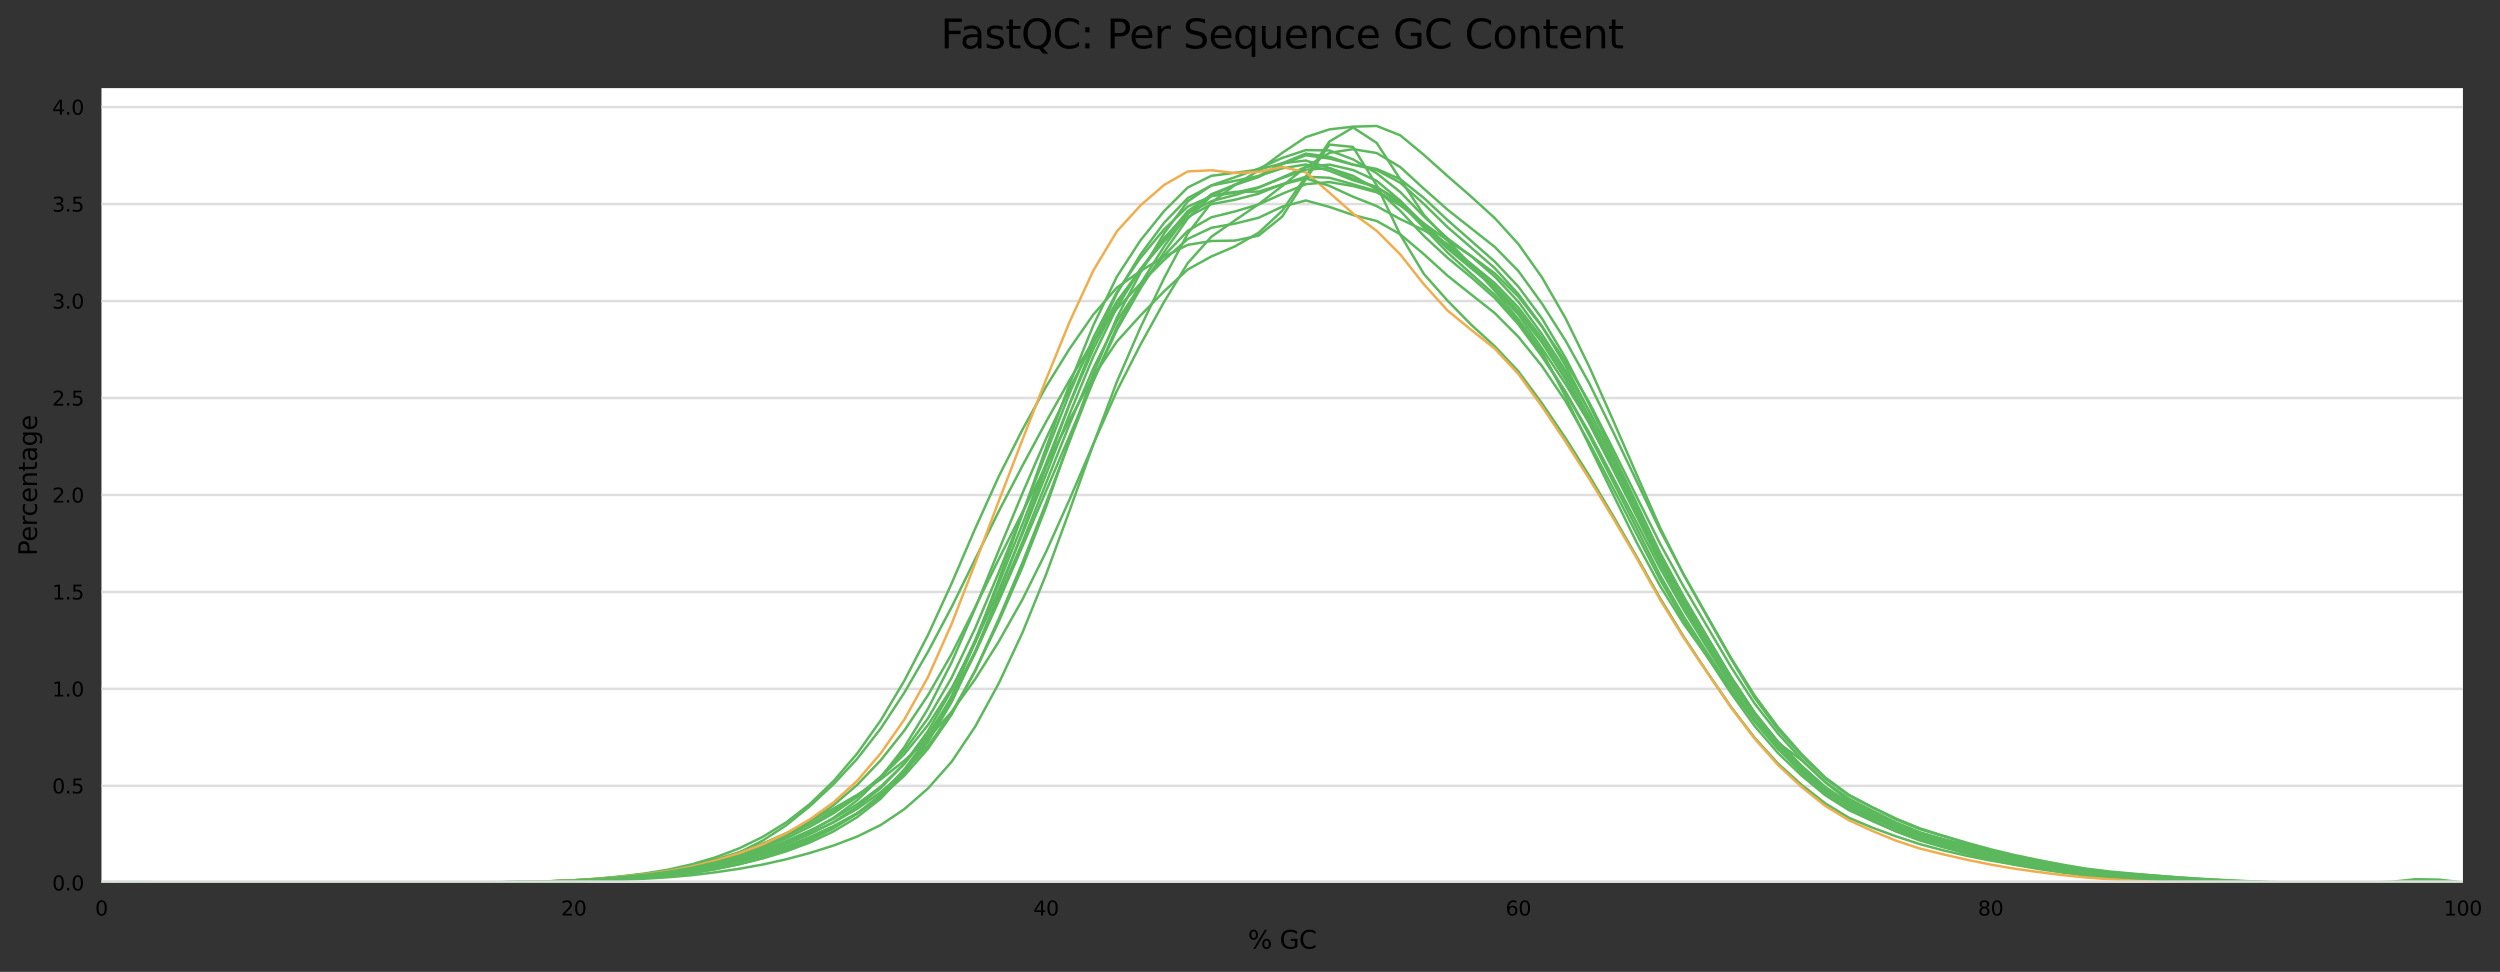 <?xml version="1.0" encoding="utf-8" standalone="no"?>
<!DOCTYPE svg PUBLIC "-//W3C//DTD SVG 1.1//EN"
  "http://www.w3.org/Graphics/SVG/1.1/DTD/svg11.dtd">
<svg xmlns:xlink="http://www.w3.org/1999/xlink" width="1000.281pt" height="388.845pt" viewBox="0 0 1000.281 388.845" xmlns="http://www.w3.org/2000/svg" version="1.1">
 <rect x="0" y="0" width="1000.281" height="388.845" fill="#333333" stroke="none"/>
 <defs>
  <style type="text/css">*{stroke-linejoin: round; stroke-linecap: butt}</style>
 </defs>
 <g id="figure_1">
  <g id="axes_1">
   <g id="patch_1">
    <path d="M 40.601 353.224 
L 985.446 353.224 
L 985.446 35.256 
L 40.601 35.256 
z
" style="fill: #ffffff"/>
   </g>
   <g id="matplotlib.axis_1">
    <g id="xtick_1">
     <g id="text_1">
      <!-- 0 -->
      <g transform="translate(38.056 366.303) scale(0.08 -0.08)">
       <defs>
        <path id="DejaVuSans-30" d="M 2034 4250 
Q 1547 4250 1301 3770 
Q 1056 3291 1056 2328 
Q 1056 1369 1301 889 
Q 1547 409 2034 409 
Q 2525 409 2770 889 
Q 3016 1369 3016 2328 
Q 3016 3291 2770 3770 
Q 2525 4250 2034 4250 
z
M 2034 4750 
Q 2819 4750 3233 4129 
Q 3647 3509 3647 2328 
Q 3647 1150 3233 529 
Q 2819 -91 2034 -91 
Q 1250 -91 836 529 
Q 422 1150 422 2328 
Q 422 3509 836 4129 
Q 1250 4750 2034 4750 
z
" transform="scale(0.016)"/>
       </defs>
       <use xlink:href="#DejaVuSans-30"/>
      </g>
     </g>
    </g>
    <g id="xtick_2">
     <g id="text_2">
      <!-- 20 -->
      <g transform="translate(224.48 366.303) scale(0.08 -0.08)">
       <defs>
        <path id="DejaVuSans-32" d="M 1228 531 
L 3431 531 
L 3431 0 
L 469 0 
L 469 531 
Q 828 903 1448 1529 
Q 2069 2156 2228 2338 
Q 2531 2678 2651 2914 
Q 2772 3150 2772 3378 
Q 2772 3750 2511 3984 
Q 2250 4219 1831 4219 
Q 1534 4219 1204 4116 
Q 875 4013 500 3803 
L 500 4441 
Q 881 4594 1212 4672 
Q 1544 4750 1819 4750 
Q 2544 4750 2975 4387 
Q 3406 4025 3406 3419 
Q 3406 3131 3298 2873 
Q 3191 2616 2906 2266 
Q 2828 2175 2409 1742 
Q 1991 1309 1228 531 
z
" transform="scale(0.016)"/>
       </defs>
       <use xlink:href="#DejaVuSans-32"/>
       <use xlink:href="#DejaVuSans-30" x="63.623"/>
      </g>
     </g>
    </g>
    <g id="xtick_3">
     <g id="text_3">
      <!-- 40 -->
      <g transform="translate(413.449 366.303) scale(0.08 -0.08)">
       <defs>
        <path id="DejaVuSans-34" d="M 2419 4116 
L 825 1625 
L 2419 1625 
L 2419 4116 
z
M 2253 4666 
L 3047 4666 
L 3047 1625 
L 3713 1625 
L 3713 1100 
L 3047 1100 
L 3047 0 
L 2419 0 
L 2419 1100 
L 313 1100 
L 313 1709 
L 2253 4666 
z
" transform="scale(0.016)"/>
       </defs>
       <use xlink:href="#DejaVuSans-34"/>
       <use xlink:href="#DejaVuSans-30" x="63.623"/>
      </g>
     </g>
    </g>
    <g id="xtick_4">
     <g id="text_4">
      <!-- 60 -->
      <g transform="translate(602.418 366.303) scale(0.08 -0.08)">
       <defs>
        <path id="DejaVuSans-36" d="M 2113 2584 
Q 1688 2584 1439 2293 
Q 1191 2003 1191 1497 
Q 1191 994 1439 701 
Q 1688 409 2113 409 
Q 2538 409 2786 701 
Q 3034 994 3034 1497 
Q 3034 2003 2786 2293 
Q 2538 2584 2113 2584 
z
M 3366 4563 
L 3366 3988 
Q 3128 4100 2886 4159 
Q 2644 4219 2406 4219 
Q 1781 4219 1451 3797 
Q 1122 3375 1075 2522 
Q 1259 2794 1537 2939 
Q 1816 3084 2150 3084 
Q 2853 3084 3261 2657 
Q 3669 2231 3669 1497 
Q 3669 778 3244 343 
Q 2819 -91 2113 -91 
Q 1303 -91 875 529 
Q 447 1150 447 2328 
Q 447 3434 972 4092 
Q 1497 4750 2381 4750 
Q 2619 4750 2861 4703 
Q 3103 4656 3366 4563 
z
" transform="scale(0.016)"/>
       </defs>
       <use xlink:href="#DejaVuSans-36"/>
       <use xlink:href="#DejaVuSans-30" x="63.623"/>
      </g>
     </g>
    </g>
    <g id="xtick_5">
     <g id="text_5">
      <!-- 80 -->
      <g transform="translate(791.387 366.303) scale(0.08 -0.08)">
       <defs>
        <path id="DejaVuSans-38" d="M 2034 2216 
Q 1584 2216 1326 1975 
Q 1069 1734 1069 1313 
Q 1069 891 1326 650 
Q 1584 409 2034 409 
Q 2484 409 2743 651 
Q 3003 894 3003 1313 
Q 3003 1734 2745 1975 
Q 2488 2216 2034 2216 
z
M 1403 2484 
Q 997 2584 770 2862 
Q 544 3141 544 3541 
Q 544 4100 942 4425 
Q 1341 4750 2034 4750 
Q 2731 4750 3128 4425 
Q 3525 4100 3525 3541 
Q 3525 3141 3298 2862 
Q 3072 2584 2669 2484 
Q 3125 2378 3379 2068 
Q 3634 1759 3634 1313 
Q 3634 634 3220 271 
Q 2806 -91 2034 -91 
Q 1263 -91 848 271 
Q 434 634 434 1313 
Q 434 1759 690 2068 
Q 947 2378 1403 2484 
z
M 1172 3481 
Q 1172 3119 1398 2916 
Q 1625 2713 2034 2713 
Q 2441 2713 2670 2916 
Q 2900 3119 2900 3481 
Q 2900 3844 2670 4047 
Q 2441 4250 2034 4250 
Q 1625 4250 1398 4047 
Q 1172 3844 1172 3481 
z
" transform="scale(0.016)"/>
       </defs>
       <use xlink:href="#DejaVuSans-38"/>
       <use xlink:href="#DejaVuSans-30" x="63.623"/>
      </g>
     </g>
    </g>
    <g id="xtick_6">
     <g id="text_6">
      <!-- 100 -->
      <g transform="translate(977.811 366.303) scale(0.08 -0.08)">
       <defs>
        <path id="DejaVuSans-31" d="M 794 531 
L 1825 531 
L 1825 4091 
L 703 3866 
L 703 4441 
L 1819 4666 
L 2450 4666 
L 2450 531 
L 3481 531 
L 3481 0 
L 794 0 
L 794 531 
z
" transform="scale(0.016)"/>
       </defs>
       <use xlink:href="#DejaVuSans-31"/>
       <use xlink:href="#DejaVuSans-30" x="63.623"/>
       <use xlink:href="#DejaVuSans-30" x="127.246"/>
      </g>
     </g>
    </g>
    <g id="text_7">
     <!-- % GC -->
     <g transform="translate(499.318 379.565) scale(0.1 -0.1)">
      <defs>
       <path id="DejaVuSans-25" d="M 4653 2053 
Q 4381 2053 4226 1822 
Q 4072 1591 4072 1178 
Q 4072 772 4226 539 
Q 4381 306 4653 306 
Q 4919 306 5073 539 
Q 5228 772 5228 1178 
Q 5228 1588 5073 1820 
Q 4919 2053 4653 2053 
z
M 4653 2450 
Q 5147 2450 5437 2106 
Q 5728 1763 5728 1178 
Q 5728 594 5436 251 
Q 5144 -91 4653 -91 
Q 4153 -91 3862 251 
Q 3572 594 3572 1178 
Q 3572 1766 3864 2108 
Q 4156 2450 4653 2450 
z
M 1428 4353 
Q 1159 4353 1004 4120 
Q 850 3888 850 3481 
Q 850 3069 1003 2837 
Q 1156 2606 1428 2606 
Q 1700 2606 1854 2837 
Q 2009 3069 2009 3481 
Q 2009 3884 1853 4118 
Q 1697 4353 1428 4353 
z
M 4250 4750 
L 4750 4750 
L 1831 -91 
L 1331 -91 
L 4250 4750 
z
M 1428 4750 
Q 1922 4750 2215 4408 
Q 2509 4066 2509 3481 
Q 2509 2891 2217 2550 
Q 1925 2209 1428 2209 
Q 931 2209 642 2551 
Q 353 2894 353 3481 
Q 353 4063 643 4406 
Q 934 4750 1428 4750 
z
" transform="scale(0.016)"/>
       <path id="DejaVuSans-20" transform="scale(0.016)"/>
       <path id="DejaVuSans-47" d="M 3809 666 
L 3809 1919 
L 2778 1919 
L 2778 2438 
L 4434 2438 
L 4434 434 
Q 4069 175 3628 42 
Q 3188 -91 2688 -91 
Q 1594 -91 976 548 
Q 359 1188 359 2328 
Q 359 3472 976 4111 
Q 1594 4750 2688 4750 
Q 3144 4750 3555 4637 
Q 3966 4525 4313 4306 
L 4313 3634 
Q 3963 3931 3569 4081 
Q 3175 4231 2741 4231 
Q 1884 4231 1454 3753 
Q 1025 3275 1025 2328 
Q 1025 1384 1454 906 
Q 1884 428 2741 428 
Q 3075 428 3337 486 
Q 3600 544 3809 666 
z
" transform="scale(0.016)"/>
       <path id="DejaVuSans-43" d="M 4122 4306 
L 4122 3641 
Q 3803 3938 3442 4084 
Q 3081 4231 2675 4231 
Q 1875 4231 1450 3742 
Q 1025 3253 1025 2328 
Q 1025 1406 1450 917 
Q 1875 428 2675 428 
Q 3081 428 3442 575 
Q 3803 722 4122 1019 
L 4122 359 
Q 3791 134 3420 21 
Q 3050 -91 2638 -91 
Q 1578 -91 968 557 
Q 359 1206 359 2328 
Q 359 3453 968 4101 
Q 1578 4750 2638 4750 
Q 3056 4750 3426 4639 
Q 3797 4528 4122 4306 
z
" transform="scale(0.016)"/>
      </defs>
      <use xlink:href="#DejaVuSans-25"/>
      <use xlink:href="#DejaVuSans-20" x="95.02"/>
      <use xlink:href="#DejaVuSans-47" x="126.807"/>
      <use xlink:href="#DejaVuSans-43" x="204.297"/>
     </g>
    </g>
   </g>
   <g id="matplotlib.axis_2">
    <g id="ytick_1">
     <g id="line2d_1">
      <path d="M 40.601 353.224 
L 985.446 353.224 
" clip-path="url(#p908bcb4039)" style="fill: none; stroke: #dedede; stroke-linecap: square"/>
     </g>
     <g id="text_8">
      <!-- 0.0 -->
      <g transform="translate(20.878 356.263) scale(0.08 -0.08)">
       <defs>
        <path id="DejaVuSans-2e" d="M 684 794 
L 1344 794 
L 1344 0 
L 684 0 
L 684 794 
z
" transform="scale(0.016)"/>
       </defs>
       <use xlink:href="#DejaVuSans-30"/>
       <use xlink:href="#DejaVuSans-2e" x="63.623"/>
       <use xlink:href="#DejaVuSans-30" x="95.41"/>
      </g>
     </g>
    </g>
    <g id="ytick_2">
     <g id="line2d_2">
      <path d="M 40.601 314.427 
L 985.446 314.427 
" clip-path="url(#p908bcb4039)" style="fill: none; stroke: #dedede; stroke-linecap: square"/>
     </g>
     <g id="text_9">
      <!-- 0.5 -->
      <g transform="translate(20.878 317.467) scale(0.08 -0.08)">
       <defs>
        <path id="DejaVuSans-35" d="M 691 4666 
L 3169 4666 
L 3169 4134 
L 1269 4134 
L 1269 2991 
Q 1406 3038 1543 3061 
Q 1681 3084 1819 3084 
Q 2600 3084 3056 2656 
Q 3513 2228 3513 1497 
Q 3513 744 3044 326 
Q 2575 -91 1722 -91 
Q 1428 -91 1123 -41 
Q 819 9 494 109 
L 494 744 
Q 775 591 1075 516 
Q 1375 441 1709 441 
Q 2250 441 2565 725 
Q 2881 1009 2881 1497 
Q 2881 1984 2565 2268 
Q 2250 2553 1709 2553 
Q 1456 2553 1204 2497 
Q 953 2441 691 2322 
L 691 4666 
z
" transform="scale(0.016)"/>
       </defs>
       <use xlink:href="#DejaVuSans-30"/>
       <use xlink:href="#DejaVuSans-2e" x="63.623"/>
       <use xlink:href="#DejaVuSans-35" x="95.41"/>
      </g>
     </g>
    </g>
    <g id="ytick_3">
     <g id="line2d_3">
      <path d="M 40.601 275.631 
L 985.446 275.631 
" clip-path="url(#p908bcb4039)" style="fill: none; stroke: #dedede; stroke-linecap: square"/>
     </g>
     <g id="text_10">
      <!-- 1.0 -->
      <g transform="translate(20.878 278.67) scale(0.08 -0.08)">
       <use xlink:href="#DejaVuSans-31"/>
       <use xlink:href="#DejaVuSans-2e" x="63.623"/>
       <use xlink:href="#DejaVuSans-30" x="95.41"/>
      </g>
     </g>
    </g>
    <g id="ytick_4">
     <g id="line2d_4">
      <path d="M 40.601 236.834 
L 985.446 236.834 
" clip-path="url(#p908bcb4039)" style="fill: none; stroke: #dedede; stroke-linecap: square"/>
     </g>
     <g id="text_11">
      <!-- 1.5 -->
      <g transform="translate(20.878 239.873) scale(0.08 -0.08)">
       <use xlink:href="#DejaVuSans-31"/>
       <use xlink:href="#DejaVuSans-2e" x="63.623"/>
       <use xlink:href="#DejaVuSans-35" x="95.41"/>
      </g>
     </g>
    </g>
    <g id="ytick_5">
     <g id="line2d_5">
      <path d="M 40.601 198.037 
L 985.446 198.037 
" clip-path="url(#p908bcb4039)" style="fill: none; stroke: #dedede; stroke-linecap: square"/>
     </g>
     <g id="text_12">
      <!-- 2.0 -->
      <g transform="translate(20.878 201.077) scale(0.08 -0.08)">
       <use xlink:href="#DejaVuSans-32"/>
       <use xlink:href="#DejaVuSans-2e" x="63.623"/>
       <use xlink:href="#DejaVuSans-30" x="95.41"/>
      </g>
     </g>
    </g>
    <g id="ytick_6">
     <g id="line2d_6">
      <path d="M 40.601 159.241 
L 985.446 159.241 
" clip-path="url(#p908bcb4039)" style="fill: none; stroke: #dedede; stroke-linecap: square"/>
     </g>
     <g id="text_13">
      <!-- 2.5 -->
      <g transform="translate(20.878 162.28) scale(0.08 -0.08)">
       <use xlink:href="#DejaVuSans-32"/>
       <use xlink:href="#DejaVuSans-2e" x="63.623"/>
       <use xlink:href="#DejaVuSans-35" x="95.41"/>
      </g>
     </g>
    </g>
    <g id="ytick_7">
     <g id="line2d_7">
      <path d="M 40.601 120.444 
L 985.446 120.444 
" clip-path="url(#p908bcb4039)" style="fill: none; stroke: #dedede; stroke-linecap: square"/>
     </g>
     <g id="text_14">
      <!-- 3.0 -->
      <g transform="translate(20.878 123.483) scale(0.08 -0.08)">
       <defs>
        <path id="DejaVuSans-33" d="M 2597 2516 
Q 3050 2419 3304 2112 
Q 3559 1806 3559 1356 
Q 3559 666 3084 287 
Q 2609 -91 1734 -91 
Q 1441 -91 1130 -33 
Q 819 25 488 141 
L 488 750 
Q 750 597 1062 519 
Q 1375 441 1716 441 
Q 2309 441 2620 675 
Q 2931 909 2931 1356 
Q 2931 1769 2642 2001 
Q 2353 2234 1838 2234 
L 1294 2234 
L 1294 2753 
L 1863 2753 
Q 2328 2753 2575 2939 
Q 2822 3125 2822 3475 
Q 2822 3834 2567 4026 
Q 2313 4219 1838 4219 
Q 1578 4219 1281 4162 
Q 984 4106 628 3988 
L 628 4550 
Q 988 4650 1302 4700 
Q 1616 4750 1894 4750 
Q 2613 4750 3031 4423 
Q 3450 4097 3450 3541 
Q 3450 3153 3228 2886 
Q 3006 2619 2597 2516 
z
" transform="scale(0.016)"/>
       </defs>
       <use xlink:href="#DejaVuSans-33"/>
       <use xlink:href="#DejaVuSans-2e" x="63.623"/>
       <use xlink:href="#DejaVuSans-30" x="95.41"/>
      </g>
     </g>
    </g>
    <g id="ytick_8">
     <g id="line2d_8">
      <path d="M 40.601 81.647 
L 985.446 81.647 
" clip-path="url(#p908bcb4039)" style="fill: none; stroke: #dedede; stroke-linecap: square"/>
     </g>
     <g id="text_15">
      <!-- 3.5 -->
      <g transform="translate(20.878 84.687) scale(0.08 -0.08)">
       <use xlink:href="#DejaVuSans-33"/>
       <use xlink:href="#DejaVuSans-2e" x="63.623"/>
       <use xlink:href="#DejaVuSans-35" x="95.41"/>
      </g>
     </g>
    </g>
    <g id="ytick_9">
     <g id="line2d_9">
      <path d="M 40.601 42.851 
L 985.446 42.851 
" clip-path="url(#p908bcb4039)" style="fill: none; stroke: #dedede; stroke-linecap: square"/>
     </g>
     <g id="text_16">
      <!-- 4.0 -->
      <g transform="translate(20.878 45.89) scale(0.08 -0.08)">
       <use xlink:href="#DejaVuSans-34"/>
       <use xlink:href="#DejaVuSans-2e" x="63.623"/>
       <use xlink:href="#DejaVuSans-30" x="95.41"/>
      </g>
     </g>
    </g>
    <g id="text_17">
     <!-- Percentage -->
     <g transform="translate(14.798 222.363) rotate(-90) scale(0.1 -0.1)">
      <defs>
       <path id="DejaVuSans-50" d="M 1259 4147 
L 1259 2394 
L 2053 2394 
Q 2494 2394 2734 2622 
Q 2975 2850 2975 3272 
Q 2975 3691 2734 3919 
Q 2494 4147 2053 4147 
L 1259 4147 
z
M 628 4666 
L 2053 4666 
Q 2838 4666 3239 4311 
Q 3641 3956 3641 3272 
Q 3641 2581 3239 2228 
Q 2838 1875 2053 1875 
L 1259 1875 
L 1259 0 
L 628 0 
L 628 4666 
z
" transform="scale(0.016)"/>
       <path id="DejaVuSans-65" d="M 3597 1894 
L 3597 1613 
L 953 1613 
Q 991 1019 1311 708 
Q 1631 397 2203 397 
Q 2534 397 2845 478 
Q 3156 559 3463 722 
L 3463 178 
Q 3153 47 2828 -22 
Q 2503 -91 2169 -91 
Q 1331 -91 842 396 
Q 353 884 353 1716 
Q 353 2575 817 3079 
Q 1281 3584 2069 3584 
Q 2775 3584 3186 3129 
Q 3597 2675 3597 1894 
z
M 3022 2063 
Q 3016 2534 2758 2815 
Q 2500 3097 2075 3097 
Q 1594 3097 1305 2825 
Q 1016 2553 972 2059 
L 3022 2063 
z
" transform="scale(0.016)"/>
       <path id="DejaVuSans-72" d="M 2631 2963 
Q 2534 3019 2420 3045 
Q 2306 3072 2169 3072 
Q 1681 3072 1420 2755 
Q 1159 2438 1159 1844 
L 1159 0 
L 581 0 
L 581 3500 
L 1159 3500 
L 1159 2956 
Q 1341 3275 1631 3429 
Q 1922 3584 2338 3584 
Q 2397 3584 2469 3576 
Q 2541 3569 2628 3553 
L 2631 2963 
z
" transform="scale(0.016)"/>
       <path id="DejaVuSans-63" d="M 3122 3366 
L 3122 2828 
Q 2878 2963 2633 3030 
Q 2388 3097 2138 3097 
Q 1578 3097 1268 2742 
Q 959 2388 959 1747 
Q 959 1106 1268 751 
Q 1578 397 2138 397 
Q 2388 397 2633 464 
Q 2878 531 3122 666 
L 3122 134 
Q 2881 22 2623 -34 
Q 2366 -91 2075 -91 
Q 1284 -91 818 406 
Q 353 903 353 1747 
Q 353 2603 823 3093 
Q 1294 3584 2113 3584 
Q 2378 3584 2631 3529 
Q 2884 3475 3122 3366 
z
" transform="scale(0.016)"/>
       <path id="DejaVuSans-6e" d="M 3513 2113 
L 3513 0 
L 2938 0 
L 2938 2094 
Q 2938 2591 2744 2837 
Q 2550 3084 2163 3084 
Q 1697 3084 1428 2787 
Q 1159 2491 1159 1978 
L 1159 0 
L 581 0 
L 581 3500 
L 1159 3500 
L 1159 2956 
Q 1366 3272 1645 3428 
Q 1925 3584 2291 3584 
Q 2894 3584 3203 3211 
Q 3513 2838 3513 2113 
z
" transform="scale(0.016)"/>
       <path id="DejaVuSans-74" d="M 1172 4494 
L 1172 3500 
L 2356 3500 
L 2356 3053 
L 1172 3053 
L 1172 1153 
Q 1172 725 1289 603 
Q 1406 481 1766 481 
L 2356 481 
L 2356 0 
L 1766 0 
Q 1100 0 847 248 
Q 594 497 594 1153 
L 594 3053 
L 172 3053 
L 172 3500 
L 594 3500 
L 594 4494 
L 1172 4494 
z
" transform="scale(0.016)"/>
       <path id="DejaVuSans-61" d="M 2194 1759 
Q 1497 1759 1228 1600 
Q 959 1441 959 1056 
Q 959 750 1161 570 
Q 1363 391 1709 391 
Q 2188 391 2477 730 
Q 2766 1069 2766 1631 
L 2766 1759 
L 2194 1759 
z
M 3341 1997 
L 3341 0 
L 2766 0 
L 2766 531 
Q 2569 213 2275 61 
Q 1981 -91 1556 -91 
Q 1019 -91 701 211 
Q 384 513 384 1019 
Q 384 1609 779 1909 
Q 1175 2209 1959 2209 
L 2766 2209 
L 2766 2266 
Q 2766 2663 2505 2880 
Q 2244 3097 1772 3097 
Q 1472 3097 1187 3025 
Q 903 2953 641 2809 
L 641 3341 
Q 956 3463 1253 3523 
Q 1550 3584 1831 3584 
Q 2591 3584 2966 3190 
Q 3341 2797 3341 1997 
z
" transform="scale(0.016)"/>
       <path id="DejaVuSans-67" d="M 2906 1791 
Q 2906 2416 2648 2759 
Q 2391 3103 1925 3103 
Q 1463 3103 1205 2759 
Q 947 2416 947 1791 
Q 947 1169 1205 825 
Q 1463 481 1925 481 
Q 2391 481 2648 825 
Q 2906 1169 2906 1791 
z
M 3481 434 
Q 3481 -459 3084 -895 
Q 2688 -1331 1869 -1331 
Q 1566 -1331 1297 -1286 
Q 1028 -1241 775 -1147 
L 775 -588 
Q 1028 -725 1275 -790 
Q 1522 -856 1778 -856 
Q 2344 -856 2625 -561 
Q 2906 -266 2906 331 
L 2906 616 
Q 2728 306 2450 153 
Q 2172 0 1784 0 
Q 1141 0 747 490 
Q 353 981 353 1791 
Q 353 2603 747 3093 
Q 1141 3584 1784 3584 
Q 2172 3584 2450 3431 
Q 2728 3278 2906 2969 
L 2906 3500 
L 3481 3500 
L 3481 434 
z
" transform="scale(0.016)"/>
      </defs>
      <use xlink:href="#DejaVuSans-50"/>
      <use xlink:href="#DejaVuSans-65" x="56.678"/>
      <use xlink:href="#DejaVuSans-72" x="118.201"/>
      <use xlink:href="#DejaVuSans-63" x="157.064"/>
      <use xlink:href="#DejaVuSans-65" x="212.045"/>
      <use xlink:href="#DejaVuSans-6e" x="273.568"/>
      <use xlink:href="#DejaVuSans-74" x="336.947"/>
      <use xlink:href="#DejaVuSans-61" x="376.156"/>
      <use xlink:href="#DejaVuSans-67" x="437.436"/>
      <use xlink:href="#DejaVuSans-65" x="500.912"/>
     </g>
    </g>
   </g>
   <g id="line2d_10">
    <path d="M 40.601 353.204 
L 50.049 353.2 
L 59.498 353.202 
L 68.946 353.21 
L 78.394 353.213 
L 87.843 353.212 
L 97.291 353.211 
L 106.74 353.21 
L 116.188 353.208 
L 125.637 353.203 
L 135.085 353.198 
L 144.534 353.193 
L 153.982 353.186 
L 163.43 353.178 
L 172.879 353.164 
L 182.327 353.139 
L 191.776 353.085 
L 201.224 353 
L 210.673 352.865 
L 220.121 352.608 
L 229.57 352.195 
L 239.018 351.549 
L 248.467 350.65 
L 257.915 349.509 
L 267.363 347.965 
L 276.812 345.815 
L 286.26 343.037 
L 295.709 339.465 
L 305.157 334.836 
L 314.606 329.03 
L 324.054 321.665 
L 333.503 312.537 
L 342.951 301.5 
L 352.399 288.198 
L 361.848 272.345 
L 371.296 254.073 
L 380.745 233.459 
L 390.193 211.477 
L 399.642 190.579 
L 409.09 171.909 
L 418.539 154.717 
L 427.987 139.483 
L 437.436 125.888 
L 446.884 115.053 
L 456.332 108.443 
L 465.781 102.681 
L 475.229 97.969 
L 484.678 96.428 
L 494.126 96.262 
L 503.575 94.281 
L 513.023 86.662 
L 522.472 71.741 
L 531.92 57.852 
L 541.368 58.792 
L 550.817 74.12 
L 560.265 93.931 
L 569.714 109.625 
L 579.162 120.288 
L 588.611 129.903 
L 598.059 138.545 
L 607.508 148.564 
L 616.956 161.356 
L 626.405 175.323 
L 635.853 190.322 
L 645.301 206.192 
L 654.75 222.552 
L 664.198 239.318 
L 673.647 254.73 
L 683.095 268.965 
L 692.544 282.744 
L 701.992 295.14 
L 711.441 305.564 
L 720.889 314.067 
L 730.337 321.469 
L 739.786 327.215 
L 749.234 331.192 
L 758.683 334.661 
L 768.131 337.751 
L 777.58 340.258 
L 787.028 342.446 
L 796.477 344.334 
L 805.925 345.89 
L 815.374 347.252 
L 824.822 348.529 
L 834.27 349.723 
L 843.719 350.628 
L 853.167 351.291 
L 862.616 351.898 
L 872.064 352.388 
L 881.513 352.706 
L 890.961 352.91 
L 900.41 353.058 
L 909.858 353.155 
L 919.306 353.189 
L 928.755 353.203 
L 938.203 353.209 
L 947.652 353.207 
L 957.1 353.197 
L 966.549 353.156 
L 975.997 353.169 
L 985.446 353.219 
" clip-path="url(#p908bcb4039)" style="fill: none; stroke: #5cb85c; stroke-linecap: square"/>
   </g>
   <g id="line2d_11">
    <path d="M 40.601 353.134 
L 50.049 353.12 
L 59.498 353.126 
L 68.946 353.154 
L 78.394 353.169 
L 87.843 353.178 
L 97.291 353.182 
L 106.74 353.184 
L 116.188 353.183 
L 125.637 353.177 
L 135.085 353.17 
L 144.534 353.164 
L 153.982 353.158 
L 163.43 353.143 
L 172.879 353.121 
L 182.327 353.091 
L 191.776 353.046 
L 201.224 352.989 
L 210.673 352.882 
L 220.121 352.677 
L 229.57 352.355 
L 239.018 351.899 
L 248.467 351.282 
L 257.915 350.486 
L 267.363 349.45 
L 276.812 347.988 
L 286.26 346.046 
L 295.709 343.672 
L 305.157 340.835 
L 314.606 337.49 
L 324.054 333.568 
L 333.503 329.051 
L 342.951 323.64 
L 352.399 316.914 
L 361.848 308.675 
L 371.296 298.469 
L 380.745 285.215 
L 390.193 268.414 
L 399.642 248.641 
L 409.09 226.917 
L 418.539 202.817 
L 427.987 175.965 
L 437.436 149.734 
L 446.884 127.067 
L 456.332 109.061 
L 465.781 93.336 
L 475.229 80.571 
L 484.678 74.144 
L 494.126 70.898 
L 503.575 67.481 
L 513.023 63.195 
L 522.472 60.06 
L 531.92 60.198 
L 541.368 63.769 
L 550.817 69.317 
L 560.265 76.851 
L 569.714 86.594 
L 579.162 95.364 
L 588.611 102.52 
L 598.059 110.676 
L 607.508 120.743 
L 616.956 133.726 
L 626.405 148.284 
L 635.853 164.503 
L 645.301 182.996 
L 654.75 201.92 
L 664.198 221.226 
L 673.647 238.655 
L 683.095 254.783 
L 692.544 270.699 
L 701.992 285.018 
L 711.441 297.22 
L 720.889 307.551 
L 730.337 316.278 
L 739.786 322.435 
L 749.234 326.986 
L 758.683 331.548 
L 768.131 335.17 
L 777.58 337.795 
L 787.028 340.337 
L 796.477 342.573 
L 805.925 344.496 
L 815.374 346.157 
L 824.822 347.584 
L 834.27 348.818 
L 843.719 349.786 
L 853.167 350.569 
L 862.616 351.238 
L 872.064 351.794 
L 881.513 352.196 
L 890.961 352.49 
L 900.41 352.8 
L 909.858 353.055 
L 919.306 353.148 
L 928.755 353.172 
L 938.203 353.164 
L 947.652 353.088 
L 957.1 352.806 
L 966.549 351.774 
L 975.997 351.951 
L 985.446 353.078 
" clip-path="url(#p908bcb4039)" style="fill: none; stroke: #5cb85c; stroke-linecap: square"/>
   </g>
   <g id="line2d_12">
    <path d="M 40.601 353.219 
L 50.049 353.218 
L 59.498 353.216 
L 68.946 353.215 
L 78.394 353.215 
L 87.843 353.214 
L 97.291 353.212 
L 106.74 353.211 
L 116.188 353.209 
L 125.637 353.207 
L 135.085 353.202 
L 144.534 353.195 
L 153.982 353.19 
L 163.43 353.183 
L 172.879 353.168 
L 182.327 353.14 
L 191.776 353.098 
L 201.224 353.04 
L 210.673 352.94 
L 220.121 352.758 
L 229.57 352.48 
L 239.018 352.063 
L 248.467 351.455 
L 257.915 350.724 
L 267.363 349.824 
L 276.812 348.506 
L 286.26 346.686 
L 295.709 344.499 
L 305.157 341.871 
L 314.606 338.713 
L 324.054 334.887 
L 333.503 330.495 
L 342.951 325.374 
L 352.399 318.862 
L 361.848 310.351 
L 371.296 299.586 
L 380.745 285.93 
L 390.193 268.286 
L 399.642 247.557 
L 409.09 225.141 
L 418.539 201.236 
L 427.987 176.482 
L 437.436 152.267 
L 446.884 130.797 
L 456.332 113.582 
L 465.781 98.591 
L 475.229 85.68 
L 484.678 77.689 
L 494.126 73.965 
L 503.575 70.865 
L 513.023 65.731 
L 522.472 62.131 
L 531.92 63.442 
L 541.368 65.88 
L 550.817 67.587 
L 560.265 71.722 
L 569.714 79.209 
L 579.162 88.069 
L 588.611 96.35 
L 598.059 104.66 
L 607.508 114.69 
L 616.956 127.411 
L 626.405 143.241 
L 635.853 161.793 
L 645.301 181.427 
L 654.75 201.285 
L 664.198 221.438 
L 673.647 239.273 
L 683.095 255.166 
L 692.544 270.862 
L 701.992 285.278 
L 711.441 297.069 
L 720.889 306.785 
L 730.337 315.64 
L 739.786 322.409 
L 749.234 327.117 
L 758.683 331.411 
L 768.131 335.04 
L 777.58 337.744 
L 787.028 340.18 
L 796.477 342.498 
L 805.925 344.498 
L 815.374 346.078 
L 824.822 347.545 
L 834.27 348.859 
L 843.719 349.778 
L 853.167 350.527 
L 862.616 351.25 
L 872.064 351.858 
L 881.513 352.318 
L 890.961 352.674 
L 900.41 352.94 
L 909.858 353.115 
L 919.306 353.176 
L 928.755 353.196 
L 938.203 353.198 
L 947.652 353.175 
L 957.1 353.098 
L 966.549 352.842 
L 975.997 352.917 
L 985.446 353.207 
" clip-path="url(#p908bcb4039)" style="fill: none; stroke: #5cb85c; stroke-linecap: square"/>
   </g>
   <g id="line2d_13">
    <path d="M 40.601 353.222 
L 50.049 353.22 
L 59.498 353.219 
L 68.946 353.219 
L 78.394 353.219 
L 87.843 353.217 
L 97.291 353.214 
L 106.74 353.211 
L 116.188 353.208 
L 125.637 353.206 
L 135.085 353.204 
L 144.534 353.198 
L 153.982 353.194 
L 163.43 353.186 
L 172.879 353.171 
L 182.327 353.149 
L 191.776 353.115 
L 201.224 353.055 
L 210.673 352.95 
L 220.121 352.771 
L 229.57 352.518 
L 239.018 352.134 
L 248.467 351.567 
L 257.915 350.847 
L 267.363 349.946 
L 276.812 348.68 
L 286.26 346.966 
L 295.709 344.88 
L 305.157 342.346 
L 314.606 339.302 
L 324.054 335.535 
L 333.503 331.041 
L 342.951 325.577 
L 352.399 318.507 
L 361.848 309.157 
L 371.296 296.829 
L 380.745 280.952 
L 390.193 260.85 
L 399.642 237.678 
L 409.09 212.804 
L 418.539 186.964 
L 427.987 161.534 
L 437.436 137.706 
L 446.884 117.409 
L 456.332 101.836 
L 465.781 89.137 
L 475.229 79.274 
L 484.678 74.236 
L 494.126 72.365 
L 503.575 70.415 
L 513.023 67.357 
L 522.472 65.794 
L 531.92 68.35 
L 541.368 72.128 
L 550.817 74.894 
L 560.265 80.491 
L 569.714 89.553 
L 579.162 98.579 
L 588.611 106.323 
L 598.059 114.446 
L 607.508 124.485 
L 616.956 136.761 
L 626.405 151.786 
L 635.853 169.349 
L 645.301 187.621 
L 654.75 206.282 
L 664.198 225.454 
L 673.647 242.561 
L 683.095 257.936 
L 692.544 272.78 
L 701.992 286.304 
L 711.441 297.749 
L 720.889 307.162 
L 730.337 315.364 
L 739.786 321.67 
L 749.234 326.183 
L 758.683 330.35 
L 768.131 333.984 
L 777.58 336.836 
L 787.028 339.428 
L 796.477 341.791 
L 805.925 343.888 
L 815.374 345.657 
L 824.822 347.202 
L 834.27 348.559 
L 843.719 349.572 
L 853.167 350.39 
L 862.616 351.187 
L 872.064 351.843 
L 881.513 352.291 
L 890.961 352.627 
L 900.41 352.909 
L 909.858 353.101 
L 919.306 353.173 
L 928.755 353.197 
L 938.203 353.202 
L 947.652 353.192 
L 957.1 353.153 
L 966.549 353.003 
L 975.997 353.039 
L 985.446 353.209 
" clip-path="url(#p908bcb4039)" style="fill: none; stroke: #5cb85c; stroke-linecap: square"/>
   </g>
   <g id="line2d_14">
    <path d="M 40.601 353.22 
L 50.049 353.219 
L 59.498 353.217 
L 68.946 353.217 
L 78.394 353.216 
L 87.843 353.215 
L 97.291 353.212 
L 106.74 353.209 
L 116.188 353.208 
L 125.637 353.206 
L 135.085 353.202 
L 144.534 353.197 
L 153.982 353.192 
L 163.43 353.184 
L 172.879 353.172 
L 182.327 353.149 
L 191.776 353.109 
L 201.224 353.056 
L 210.673 352.961 
L 220.121 352.768 
L 229.57 352.465 
L 239.018 352.028 
L 248.467 351.355 
L 257.915 350.446 
L 267.363 349.274 
L 276.812 347.484 
L 286.26 344.813 
L 295.709 341.139 
L 305.157 336.322 
L 314.606 330.198 
L 324.054 322.56 
L 333.503 313.76 
L 342.951 303.619 
L 352.399 291.49 
L 361.848 277.106 
L 371.296 260.784 
L 380.745 242.92 
L 390.193 223.698 
L 399.642 204.532 
L 409.09 186.358 
L 418.539 168.797 
L 427.987 151.996 
L 437.436 136.511 
L 446.884 123.472 
L 456.332 113.446 
L 465.781 104.016 
L 475.229 95.598 
L 484.678 91.142 
L 494.126 89.468 
L 503.575 87.132 
L 513.023 82.7 
L 522.472 80.216 
L 531.92 82.794 
L 541.368 86.037 
L 550.817 88.413 
L 560.265 93.735 
L 569.714 101.736 
L 579.162 110.299 
L 588.611 117.816 
L 598.059 125.266 
L 607.508 134.759 
L 616.956 146.46 
L 626.405 160.523 
L 635.853 177.141 
L 645.301 195.134 
L 654.75 213.495 
L 664.198 231.894 
L 673.647 248.172 
L 683.095 262.824 
L 692.544 277.241 
L 701.992 290.418 
L 711.441 301.34 
L 720.889 310.374 
L 730.337 318.208 
L 739.786 324.155 
L 749.234 328.513 
L 758.683 332.496 
L 768.131 335.857 
L 777.58 338.412 
L 787.028 340.727 
L 796.477 342.942 
L 805.925 344.87 
L 815.374 346.448 
L 824.822 347.899 
L 834.27 349.142 
L 843.719 350.024 
L 853.167 350.756 
L 862.616 351.472 
L 872.064 352.039 
L 881.513 352.43 
L 890.961 352.711 
L 900.41 352.947 
L 909.858 353.127 
L 919.306 353.187 
L 928.755 353.204 
L 938.203 353.209 
L 947.652 353.199 
L 957.1 353.162 
L 966.549 353.033 
L 975.997 353.062 
L 985.446 353.208 
" clip-path="url(#p908bcb4039)" style="fill: none; stroke: #5cb85c; stroke-linecap: square"/>
   </g>
   <g id="line2d_15">
    <path d="M 40.601 353.222 
L 50.049 353.22 
L 59.498 353.219 
L 68.946 353.219 
L 78.394 353.218 
L 87.843 353.217 
L 97.291 353.216 
L 106.74 353.214 
L 116.188 353.212 
L 125.637 353.209 
L 135.085 353.204 
L 144.534 353.199 
L 153.982 353.194 
L 163.43 353.186 
L 172.879 353.175 
L 182.327 353.159 
L 191.776 353.129 
L 201.224 353.083 
L 210.673 352.996 
L 220.121 352.85 
L 229.57 352.643 
L 239.018 352.331 
L 248.467 351.844 
L 257.915 351.191 
L 267.363 350.413 
L 276.812 349.318 
L 286.26 347.775 
L 295.709 345.774 
L 305.157 343.215 
L 314.606 340.072 
L 324.054 336.19 
L 333.503 331.414 
L 342.951 325.499 
L 352.399 317.887 
L 361.848 307.812 
L 371.296 295.134 
L 380.745 279.766 
L 390.193 261.29 
L 399.642 240.41 
L 409.09 218.602 
L 418.539 196.437 
L 427.987 174.318 
L 437.436 152.459 
L 446.884 131.969 
L 456.332 115.411 
L 465.781 100.849 
L 475.229 87.403 
L 484.678 78.364 
L 494.126 73.844 
L 503.575 70.451 
L 513.023 65.324 
L 522.472 61.46 
L 531.92 62.756 
L 541.368 65.869 
L 550.817 68.028 
L 560.265 73.119 
L 569.714 81.64 
L 579.162 90.872 
L 588.611 99.054 
L 598.059 107.278 
L 607.508 117.672 
L 616.956 130.501 
L 626.405 146.365 
L 635.853 164.527 
L 645.301 183.818 
L 654.75 203.714 
L 664.198 223.348 
L 673.647 240.581 
L 683.095 256.141 
L 692.544 271.497 
L 701.992 285.515 
L 711.441 297.096 
L 720.889 306.522 
L 730.337 314.987 
L 739.786 321.642 
L 749.234 326.213 
L 758.683 330.416 
L 768.131 334.069 
L 777.58 336.787 
L 787.028 339.3 
L 796.477 341.668 
L 805.925 343.867 
L 815.374 345.739 
L 824.822 347.358 
L 834.27 348.764 
L 843.719 349.733 
L 853.167 350.489 
L 862.616 351.182 
L 872.064 351.807 
L 881.513 352.327 
L 890.961 352.72 
L 900.41 352.984 
L 909.858 353.127 
L 919.306 353.179 
L 928.755 353.197 
L 938.203 353.201 
L 947.652 353.184 
L 957.1 353.124 
L 966.549 352.92 
L 975.997 352.973 
L 985.446 353.203 
" clip-path="url(#p908bcb4039)" style="fill: none; stroke: #5cb85c; stroke-linecap: square"/>
   </g>
   <g id="line2d_16">
    <path d="M 40.601 353.216 
L 50.049 353.214 
L 59.498 353.214 
L 68.946 353.216 
L 78.394 353.217 
L 87.843 353.217 
L 97.291 353.215 
L 106.74 353.212 
L 116.188 353.211 
L 125.637 353.209 
L 135.085 353.206 
L 144.534 353.202 
L 153.982 353.197 
L 163.43 353.188 
L 172.879 353.176 
L 182.327 353.158 
L 191.776 353.127 
L 201.224 353.092 
L 210.673 353.034 
L 220.121 352.907 
L 229.57 352.724 
L 239.018 352.465 
L 248.467 352.075 
L 257.915 351.591 
L 267.363 350.999 
L 276.812 350.178 
L 286.26 349.015 
L 295.709 347.616 
L 305.157 345.911 
L 314.606 343.8 
L 324.054 341.281 
L 333.503 338.311 
L 342.951 334.718 
L 352.399 330.085 
L 361.848 323.725 
L 371.296 315.457 
L 380.745 304.799 
L 390.193 290.717 
L 399.642 273.362 
L 409.09 253.146 
L 418.539 229.875 
L 427.987 204.188 
L 437.436 177.829 
L 446.884 152.733 
L 456.332 130.987 
L 465.781 111.288 
L 475.229 93.456 
L 484.678 81.079 
L 494.126 74.028 
L 503.575 68.223 
L 513.023 61.167 
L 522.472 54.874 
L 531.92 51.766 
L 541.368 50.683 
L 550.817 50.397 
L 560.265 54.144 
L 569.714 61.958 
L 579.162 70.435 
L 588.611 78.66 
L 598.059 87.262 
L 607.508 97.636 
L 616.956 110.978 
L 626.405 127.38 
L 635.853 146.683 
L 645.301 167.924 
L 654.75 189.64 
L 664.198 211.084 
L 673.647 229.935 
L 683.095 246.818 
L 692.544 263.55 
L 701.992 279.135 
L 711.441 292.021 
L 720.889 302.449 
L 730.337 311.533 
L 739.786 318.31 
L 749.234 323.166 
L 758.683 327.889 
L 768.131 331.787 
L 777.58 334.615 
L 787.028 337.462 
L 796.477 340.136 
L 805.925 342.467 
L 815.374 344.477 
L 824.822 346.297 
L 834.27 347.868 
L 843.719 348.94 
L 853.167 349.702 
L 862.616 350.398 
L 872.064 351.105 
L 881.513 351.746 
L 890.961 352.295 
L 900.41 352.755 
L 909.858 353.058 
L 919.306 353.163 
L 928.755 353.19 
L 938.203 353.193 
L 947.652 353.171 
L 957.1 353.087 
L 966.549 352.775 
L 975.997 352.842 
L 985.446 353.189 
" clip-path="url(#p908bcb4039)" style="fill: none; stroke: #5cb85c; stroke-linecap: square"/>
   </g>
   <g id="line2d_17">
    <path d="M 40.601 353.221 
L 50.049 353.221 
L 59.498 353.219 
L 68.946 353.218 
L 78.394 353.217 
L 87.843 353.216 
L 97.291 353.215 
L 106.74 353.212 
L 116.188 353.209 
L 125.637 353.206 
L 135.085 353.201 
L 144.534 353.196 
L 153.982 353.191 
L 163.43 353.183 
L 172.879 353.169 
L 182.327 353.149 
L 191.776 353.119 
L 201.224 353.073 
L 210.673 352.991 
L 220.121 352.852 
L 229.57 352.638 
L 239.018 352.311 
L 248.467 351.833 
L 257.915 351.199 
L 267.363 350.395 
L 276.812 349.276 
L 286.26 347.724 
L 295.709 345.808 
L 305.157 343.483 
L 314.606 340.629 
L 324.054 337.083 
L 333.503 332.647 
L 342.951 326.957 
L 352.399 319.533 
L 361.848 309.437 
L 371.296 295.942 
L 380.745 278.571 
L 390.193 256.833 
L 399.642 231.972 
L 409.09 205.682 
L 418.539 179.173 
L 427.987 153.617 
L 437.436 130.211 
L 446.884 110.679 
L 456.332 96.154 
L 465.781 84.436 
L 475.229 75.003 
L 484.678 70.348 
L 494.126 69.123 
L 503.575 67.888 
L 513.023 65.33 
L 522.472 64.242 
L 531.92 67.195 
L 541.368 71.477 
L 550.817 74.846 
L 560.265 81.176 
L 569.714 91.126 
L 579.162 101.017 
L 588.611 109.553 
L 598.059 117.979 
L 607.508 128.755 
L 616.956 141.94 
L 626.405 156.865 
L 635.853 174.143 
L 645.301 192.521 
L 654.75 211.165 
L 664.198 230.107 
L 673.647 246.626 
L 683.095 261.262 
L 692.544 275.623 
L 701.992 288.751 
L 711.441 299.733 
L 720.889 308.689 
L 730.337 316.65 
L 739.786 322.843 
L 749.234 327.146 
L 758.683 331.05 
L 768.131 334.453 
L 777.58 337.14 
L 787.028 339.633 
L 796.477 341.91 
L 805.925 343.97 
L 815.374 345.8 
L 824.822 347.438 
L 834.27 348.805 
L 843.719 349.762 
L 853.167 350.516 
L 862.616 351.232 
L 872.064 351.852 
L 881.513 352.311 
L 890.961 352.652 
L 900.41 352.918 
L 909.858 353.099 
L 919.306 353.171 
L 928.755 353.194 
L 938.203 353.201 
L 947.652 353.187 
L 957.1 353.14 
L 966.549 352.981 
L 975.997 353.028 
L 985.446 353.211 
" clip-path="url(#p908bcb4039)" style="fill: none; stroke: #5cb85c; stroke-linecap: square"/>
   </g>
   <g id="line2d_18">
    <path d="M 40.601 352.985 
L 50.049 352.943 
L 59.498 352.973 
L 68.946 353.074 
L 78.394 353.119 
L 87.843 353.144 
L 97.291 353.157 
L 106.74 353.16 
L 116.188 353.16 
L 125.637 353.158 
L 135.085 353.15 
L 144.534 353.144 
L 153.982 353.141 
L 163.43 353.129 
L 172.879 353.104 
L 182.327 353.074 
L 191.776 353.042 
L 201.224 352.988 
L 210.673 352.876 
L 220.121 352.682 
L 229.57 352.36 
L 239.018 351.868 
L 248.467 351.213 
L 257.915 350.39 
L 267.363 349.29 
L 276.812 347.703 
L 286.26 345.551 
L 295.709 342.775 
L 305.157 339.11 
L 314.606 334.443 
L 324.054 328.768 
L 333.503 322.156 
L 342.951 314.046 
L 352.399 304.165 
L 361.848 292.283 
L 371.296 278.163 
L 380.745 261.705 
L 390.193 242.938 
L 399.642 223.673 
L 409.09 204.941 
L 418.539 186.36 
L 427.987 167.882 
L 437.436 150.632 
L 446.884 136.63 
L 456.332 126.219 
L 465.781 116.54 
L 475.229 107.823 
L 484.678 102.61 
L 494.126 98.577 
L 503.575 93.132 
L 513.023 84.341 
L 522.472 70.618 
L 531.92 56.609 
L 541.368 51.007 
L 550.817 57.163 
L 560.265 71.748 
L 569.714 85.962 
L 579.162 96.187 
L 588.611 106.057 
L 598.059 115.603 
L 607.508 125.84 
L 616.956 139.344 
L 626.405 153.711 
L 635.853 169.18 
L 645.301 187.111 
L 654.75 205.982 
L 664.198 224.884 
L 673.647 241.358 
L 683.095 256.602 
L 692.544 272.03 
L 701.992 286.038 
L 711.441 297.755 
L 720.889 307.587 
L 730.337 315.951 
L 739.786 322.064 
L 749.234 326.471 
L 758.683 330.774 
L 768.131 334.333 
L 777.58 336.91 
L 787.028 339.329 
L 796.477 341.606 
L 805.925 343.656 
L 815.374 345.352 
L 824.822 346.891 
L 834.27 348.29 
L 843.719 349.383 
L 853.167 350.256 
L 862.616 351.049 
L 872.064 351.692 
L 881.513 352.153 
L 890.961 352.505 
L 900.41 352.833 
L 909.858 353.085 
L 919.306 353.159 
L 928.755 353.181 
L 938.203 353.183 
L 947.652 353.142 
L 957.1 353.004 
L 966.549 352.453 
L 975.997 352.552 
L 985.446 353.161 
" clip-path="url(#p908bcb4039)" style="fill: none; stroke: #5cb85c; stroke-linecap: square"/>
   </g>
   <g id="line2d_19">
    <path d="M 40.601 353.16 
L 50.049 353.151 
L 59.498 353.159 
L 68.946 353.182 
L 78.394 353.191 
L 87.843 353.196 
L 97.291 353.198 
L 106.74 353.197 
L 116.188 353.193 
L 125.637 353.189 
L 135.085 353.186 
L 144.534 353.181 
L 153.982 353.173 
L 163.43 353.158 
L 172.879 353.138 
L 182.327 353.108 
L 191.776 353.053 
L 201.224 352.978 
L 210.673 352.844 
L 220.121 352.595 
L 229.57 352.212 
L 239.018 351.635 
L 248.467 350.788 
L 257.915 349.705 
L 267.363 348.313 
L 276.812 346.387 
L 286.26 343.914 
L 295.709 341.02 
L 305.157 337.525 
L 314.606 333.351 
L 324.054 328.628 
L 333.503 323.516 
L 342.951 318.052 
L 352.399 311.828 
L 361.848 304.338 
L 371.296 295.486 
L 380.745 284.803 
L 390.193 271.694 
L 399.642 256.652 
L 409.09 239.874 
L 418.539 220.813 
L 427.987 199.721 
L 437.436 177.717 
L 446.884 156.405 
L 456.332 137.852 
L 465.781 120.781 
L 475.229 105.286 
L 484.678 94.735 
L 494.126 88.165 
L 503.575 81.709 
L 513.023 74.422 
L 522.472 66.823 
L 531.92 61.159 
L 541.368 59.692 
L 550.817 61.221 
L 560.265 66.855 
L 569.714 75.519 
L 579.162 83.889 
L 588.611 91.353 
L 598.059 98.796 
L 607.508 108.425 
L 616.956 121.474 
L 626.405 136.314 
L 635.853 153.327 
L 645.301 172.534 
L 654.75 192.305 
L 664.198 212.089 
L 673.647 229.842 
L 683.095 246.542 
L 692.544 263.119 
L 701.992 278.217 
L 711.441 291.01 
L 720.889 301.785 
L 730.337 311.096 
L 739.786 318.033 
L 749.234 323.003 
L 758.683 327.557 
L 768.131 331.421 
L 777.58 334.399 
L 787.028 337.213 
L 796.477 339.807 
L 805.925 342.085 
L 815.374 344.065 
L 824.822 345.881 
L 834.27 347.494 
L 843.719 348.658 
L 853.167 349.534 
L 862.616 350.34 
L 872.064 351.079 
L 881.513 351.678 
L 890.961 352.154 
L 900.41 352.613 
L 909.858 352.961 
L 919.306 353.103 
L 928.755 353.155 
L 938.203 353.164 
L 947.652 353.115 
L 957.1 352.934 
L 966.549 352.28 
L 975.997 352.443 
L 985.446 353.172 
" clip-path="url(#p908bcb4039)" style="fill: none; stroke: #5cb85c; stroke-linecap: square"/>
   </g>
   <g id="line2d_20">
    <path d="M 40.601 353.166 
L 50.049 353.158 
L 59.498 353.166 
L 68.946 353.188 
L 78.394 353.197 
L 87.843 353.2 
L 97.291 353.2 
L 106.74 353.198 
L 116.188 353.196 
L 125.637 353.192 
L 135.085 353.188 
L 144.534 353.183 
L 153.982 353.175 
L 163.43 353.164 
L 172.879 353.149 
L 182.327 353.121 
L 191.776 353.074 
L 201.224 353.001 
L 210.673 352.883 
L 220.121 352.664 
L 229.57 352.303 
L 239.018 351.759 
L 248.467 350.985 
L 257.915 349.969 
L 267.363 348.655 
L 276.812 346.867 
L 286.26 344.602 
L 295.709 341.9 
L 305.157 338.496 
L 314.606 334.439 
L 324.054 329.762 
L 333.503 324.48 
L 342.951 318.411 
L 352.399 310.965 
L 361.848 301.719 
L 371.296 290.109 
L 380.745 275.375 
L 390.193 257.092 
L 399.642 236.122 
L 409.09 213.602 
L 418.539 189.781 
L 427.987 165.592 
L 437.436 142.63 
L 446.884 122.922 
L 456.332 107.778 
L 465.781 95.162 
L 475.229 85.351 
L 484.678 80.501 
L 494.126 78.011 
L 503.575 75.129 
L 513.023 70.989 
L 522.472 66.781 
L 531.92 65.849 
L 541.368 68.043 
L 550.817 72.341 
L 560.265 80.281 
L 569.714 90.353 
L 579.162 99.442 
L 588.611 107.301 
L 598.059 115.114 
L 607.508 124.66 
L 616.956 137.077 
L 626.405 151.491 
L 635.853 168.078 
L 645.301 186.13 
L 654.75 204.438 
L 664.198 223.281 
L 673.647 240.513 
L 683.095 256.379 
L 692.544 271.98 
L 701.992 286.162 
L 711.441 298.237 
L 720.889 308.279 
L 730.337 316.698 
L 739.786 323.153 
L 749.234 328.133 
L 758.683 332.578 
L 768.131 336.251 
L 777.58 339.032 
L 787.028 341.549 
L 796.477 343.924 
L 805.925 345.984 
L 815.374 347.65 
L 824.822 349.062 
L 834.27 350.3 
L 843.719 351.244 
L 853.167 351.922 
L 862.616 352.44 
L 872.064 352.807 
L 881.513 353.013 
L 890.961 353.12 
L 900.41 353.168 
L 909.858 353.191 
L 919.306 353.2 
L 928.755 353.205 
L 938.203 353.203 
L 947.652 353.178 
L 957.1 353.108 
L 966.549 352.895 
L 975.997 352.951 
L 985.446 353.197 
" clip-path="url(#p908bcb4039)" style="fill: none; stroke: #5cb85c; stroke-linecap: square"/>
   </g>
   <g id="line2d_21">
    <path d="M 40.601 353.115 
L 50.049 353.098 
L 59.498 353.111 
L 68.946 353.153 
L 78.394 353.172 
L 87.843 353.182 
L 97.291 353.185 
L 106.74 353.186 
L 116.188 353.184 
L 125.637 353.182 
L 135.085 353.177 
L 144.534 353.172 
L 153.982 353.167 
L 163.43 353.155 
L 172.879 353.133 
L 182.327 353.106 
L 191.776 353.061 
L 201.224 352.992 
L 210.673 352.878 
L 220.121 352.673 
L 229.57 352.352 
L 239.018 351.854 
L 248.467 351.14 
L 257.915 350.265 
L 267.363 349.15 
L 276.812 347.592 
L 286.26 345.533 
L 295.709 343.066 
L 305.157 340.079 
L 314.606 336.469 
L 324.054 332.3 
L 333.503 327.529 
L 342.951 321.781 
L 352.399 314.704 
L 361.848 305.615 
L 371.296 293.945 
L 380.745 279.117 
L 390.193 260.573 
L 399.642 239.429 
L 409.09 216.894 
L 418.539 193.311 
L 427.987 169.63 
L 437.436 147.412 
L 446.884 128.502 
L 456.332 114.179 
L 465.781 102.277 
L 475.229 92.343 
L 484.678 86.934 
L 494.126 84.601 
L 503.575 81.806 
L 513.023 77.556 
L 522.472 73.695 
L 531.92 72.849 
L 541.368 74.437 
L 550.817 76.938 
L 560.265 82.184 
L 569.714 89.41 
L 579.162 96.18 
L 588.611 102.359 
L 598.059 109.398 
L 607.508 118.667 
L 616.956 130.699 
L 626.405 144.751 
L 635.853 160.998 
L 645.301 179.514 
L 654.75 198.574 
L 664.198 217.508 
L 673.647 234.69 
L 683.095 250.739 
L 692.544 266.781 
L 701.992 281.388 
L 711.441 293.57 
L 720.889 303.88 
L 730.337 312.898 
L 739.786 319.545 
L 749.234 324.389 
L 758.683 329.09 
L 768.131 332.981 
L 777.58 335.838 
L 787.028 338.517 
L 796.477 341.032 
L 805.925 343.274 
L 815.374 345.195 
L 824.822 346.923 
L 834.27 348.427 
L 843.719 349.561 
L 853.167 350.474 
L 862.616 351.264 
L 872.064 351.939 
L 881.513 352.448 
L 890.961 352.79 
L 900.41 353.011 
L 909.858 353.131 
L 919.306 353.173 
L 928.755 353.188 
L 938.203 353.188 
L 947.652 353.159 
L 957.1 353.049 
L 966.549 352.645 
L 975.997 352.74 
L 985.446 353.188 
" clip-path="url(#p908bcb4039)" style="fill: none; stroke: #5cb85c; stroke-linecap: square"/>
   </g>
   <g id="line2d_22">
    <path d="M 40.601 353.105 
L 50.049 353.081 
L 59.498 353.089 
L 68.946 353.139 
L 78.394 353.164 
L 87.843 353.177 
L 97.291 353.183 
L 106.74 353.183 
L 116.188 353.179 
L 125.637 353.175 
L 135.085 353.171 
L 144.534 353.167 
L 153.982 353.161 
L 163.43 353.151 
L 172.879 353.131 
L 182.327 353.101 
L 191.776 353.053 
L 201.224 352.998 
L 210.673 352.906 
L 220.121 352.723 
L 229.57 352.424 
L 239.018 351.967 
L 248.467 351.344 
L 257.915 350.551 
L 267.363 349.537 
L 276.812 348.142 
L 286.26 346.261 
L 295.709 344.01 
L 305.157 341.268 
L 314.606 337.841 
L 324.054 333.723 
L 333.503 328.861 
L 342.951 322.844 
L 352.399 315.322 
L 361.848 305.454 
L 371.296 292.485 
L 380.745 276.216 
L 390.193 256.113 
L 399.642 233.393 
L 409.09 209.742 
L 418.539 185.434 
L 427.987 161.599 
L 437.436 139.734 
L 446.884 121.235 
L 456.332 107.685 
L 465.781 96.616 
L 475.229 86.875 
L 484.678 81.69 
L 494.126 79.923 
L 503.575 77.509 
L 513.023 73.702 
L 522.472 70.717 
L 531.92 71.127 
L 541.368 73.758 
L 550.817 76.482 
L 560.265 81.779 
L 569.714 89.873 
L 579.162 98.158 
L 588.611 105.535 
L 598.059 113.265 
L 607.508 123.033 
L 616.956 135.34 
L 626.405 149.777 
L 635.853 166.719 
L 645.301 185.668 
L 654.75 204.882 
L 664.198 223.81 
L 673.647 240.519 
L 683.095 255.829 
L 692.544 271.183 
L 701.992 285.131 
L 711.441 296.748 
L 720.889 306.516 
L 730.337 314.943 
L 739.786 321.201 
L 749.234 325.887 
L 758.683 330.34 
L 768.131 333.922 
L 777.58 336.615 
L 787.028 339.191 
L 796.477 341.603 
L 805.925 343.762 
L 815.374 345.625 
L 824.822 347.283 
L 834.27 348.735 
L 843.719 349.822 
L 853.167 350.678 
L 862.616 351.401 
L 872.064 352.018 
L 881.513 352.527 
L 890.961 352.872 
L 900.41 353.055 
L 909.858 353.143 
L 919.306 353.175 
L 928.755 353.189 
L 938.203 353.19 
L 947.652 353.157 
L 957.1 353.039 
L 966.549 352.617 
L 975.997 352.719 
L 985.446 353.187 
" clip-path="url(#p908bcb4039)" style="fill: none; stroke: #5cb85c; stroke-linecap: square"/>
   </g>
   <g id="line2d_23">
    <path d="M 40.601 353.194 
L 50.049 353.189 
L 59.498 353.19 
L 68.946 353.201 
L 78.394 353.206 
L 87.843 353.208 
L 97.291 353.206 
L 106.74 353.204 
L 116.188 353.202 
L 125.637 353.199 
L 135.085 353.194 
L 144.534 353.188 
L 153.982 353.182 
L 163.43 353.171 
L 172.879 353.152 
L 182.327 353.122 
L 191.776 353.072 
L 201.224 352.997 
L 210.673 352.871 
L 220.121 352.63 
L 229.57 352.245 
L 239.018 351.675 
L 248.467 350.861 
L 257.915 349.816 
L 267.363 348.495 
L 276.812 346.713 
L 286.26 344.326 
L 295.709 341.422 
L 305.157 337.845 
L 314.606 333.379 
L 324.054 327.819 
L 333.503 321.034 
L 342.951 312.426 
L 352.399 301.413 
L 361.848 287.862 
L 371.296 270.928 
L 380.745 249.662 
L 390.193 225.356 
L 399.642 200.451 
L 409.09 175.936 
L 418.539 151.867 
L 427.987 128.714 
L 437.436 108.278 
L 446.884 92.564 
L 456.332 82.197 
L 465.781 73.988 
L 475.229 68.6 
L 484.678 68.119 
L 494.126 69.233 
L 503.575 68.794 
L 513.023 66.806 
L 522.472 68.95 
L 531.92 77.095 
L 541.368 85.434 
L 550.817 92.336 
L 560.265 101.811 
L 569.714 113.75 
L 579.162 124.218 
L 588.611 131.958 
L 598.059 139.501 
L 607.508 149.631 
L 616.956 162.649 
L 626.405 176.75 
L 635.853 191.552 
L 645.301 207.109 
L 654.75 223.12 
L 664.198 239.894 
L 673.647 255.131 
L 683.095 269.135 
L 692.544 282.985 
L 701.992 295.51 
L 711.441 306.12 
L 720.889 314.923 
L 730.337 322.47 
L 739.786 328.215 
L 749.234 332.513 
L 758.683 336.394 
L 768.131 339.497 
L 777.58 341.844 
L 787.028 344.009 
L 796.477 345.929 
L 805.925 347.541 
L 815.374 348.89 
L 824.822 350.083 
L 834.27 351.06 
L 843.719 351.774 
L 853.167 352.307 
L 862.616 352.669 
L 872.064 352.913 
L 881.513 353.067 
L 890.961 353.146 
L 900.41 353.173 
L 909.858 353.187 
L 919.306 353.193 
L 928.755 353.198 
L 938.203 353.195 
L 947.652 353.167 
L 957.1 353.081 
L 966.549 352.76 
L 975.997 352.842 
L 985.446 353.202 
" clip-path="url(#p908bcb4039)" style="fill: none; stroke: #f0ad4e; stroke-linecap: square"/>
   </g>
   <g id="line2d_24">
    <path d="M 40.601 353.081 
L 50.049 353.063 
L 59.498 353.083 
L 68.946 353.137 
L 78.394 353.16 
L 87.843 353.171 
L 97.291 353.174 
L 106.74 353.172 
L 116.188 353.171 
L 125.637 353.169 
L 135.085 353.166 
L 144.534 353.159 
L 153.982 353.15 
L 163.43 353.136 
L 172.879 353.114 
L 182.327 353.083 
L 191.776 353.027 
L 201.224 352.953 
L 210.673 352.831 
L 220.121 352.602 
L 229.57 352.245 
L 239.018 351.719 
L 248.467 350.977 
L 257.915 350.029 
L 267.363 348.84 
L 276.812 347.205 
L 286.26 345.063 
L 295.709 342.467 
L 305.157 339.304 
L 314.606 335.426 
L 324.054 330.778 
L 333.503 325.405 
L 342.951 318.866 
L 352.399 310.664 
L 361.848 300.334 
L 371.296 287.38 
L 380.745 271.187 
L 390.193 251.342 
L 399.642 228.954 
L 409.09 205.453 
L 418.539 181.359 
L 427.987 157.302 
L 437.436 135.167 
L 446.884 116.857 
L 456.332 103.166 
L 465.781 91.743 
L 475.229 82.68 
L 484.678 78.5 
L 494.126 77.107 
L 503.575 74.933 
L 513.023 71.242 
L 522.472 67.862 
L 531.92 67.318 
L 541.368 70.356 
L 550.817 75.765 
L 560.265 84.355 
L 569.714 94.408 
L 579.162 103.157 
L 588.611 110.93 
L 598.059 119.236 
L 607.508 129.785 
L 616.956 142.64 
L 626.405 156.882 
L 635.853 173.096 
L 645.301 190.922 
L 654.75 208.929 
L 664.198 227.286 
L 673.647 243.96 
L 683.095 259.189 
L 692.544 274.227 
L 701.992 287.839 
L 711.441 299.483 
L 720.889 309.23 
L 730.337 317.519 
L 739.786 323.803 
L 749.234 328.444 
L 758.683 332.705 
L 768.131 336.155 
L 777.58 338.727 
L 787.028 341.182 
L 796.477 343.412 
L 805.925 345.295 
L 815.374 346.887 
L 824.822 348.339 
L 834.27 349.577 
L 843.719 350.503 
L 853.167 351.231 
L 862.616 351.873 
L 872.064 352.387 
L 881.513 352.737 
L 890.961 352.97 
L 900.41 353.098 
L 909.858 353.16 
L 919.306 353.181 
L 928.755 353.19 
L 938.203 353.189 
L 947.652 353.151 
L 957.1 353.021 
L 966.549 352.556 
L 975.997 352.661 
L 985.446 353.177 
" clip-path="url(#p908bcb4039)" style="fill: none; stroke: #5cb85c; stroke-linecap: square"/>
   </g>
   <g id="line2d_25">
    <path d="M 40.601 353.219 
L 50.049 353.219 
L 59.498 353.218 
L 68.946 353.218 
L 78.394 353.218 
L 87.843 353.216 
L 97.291 353.212 
L 106.74 353.21 
L 116.188 353.209 
L 125.637 353.205 
L 135.085 353.202 
L 144.534 353.198 
L 153.982 353.194 
L 163.43 353.186 
L 172.879 353.17 
L 182.327 353.149 
L 191.776 353.11 
L 201.224 353.046 
L 210.673 352.941 
L 220.121 352.762 
L 229.57 352.501 
L 239.018 352.086 
L 248.467 351.484 
L 257.915 350.716 
L 267.363 349.733 
L 276.812 348.353 
L 286.26 346.394 
L 295.709 343.985 
L 305.157 341.039 
L 314.606 337.329 
L 324.054 332.781 
L 333.503 327.218 
L 342.951 320.226 
L 352.399 311.072 
L 361.848 298.926 
L 371.296 283.572 
L 380.745 265.036 
L 390.193 243.332 
L 399.642 220.141 
L 409.09 197.36 
L 418.539 175.522 
L 427.987 155.505 
L 437.436 136.961 
L 446.884 120.619 
L 456.332 108.016 
L 465.781 95.873 
L 475.229 84.427 
L 484.678 78.15 
L 494.126 76.775 
L 503.575 76.651 
L 513.023 73.796 
L 522.472 71.374 
L 531.92 74.382 
L 541.368 78.713 
L 550.817 82.465 
L 560.265 87.69 
L 569.714 92.112 
L 579.162 97.599 
L 588.611 105.846 
L 598.059 116.354 
L 607.508 127.708 
L 616.956 140.577 
L 626.405 158.709 
L 635.853 178.199 
L 645.301 197.551 
L 654.75 216.864 
L 664.198 234.412 
L 673.647 249.548 
L 683.095 262.763 
L 692.544 276.074 
L 701.992 288.394 
L 711.441 297.141 
L 720.889 304.201 
L 730.337 313.036 
L 739.786 320.508 
L 749.234 325.065 
L 758.683 329.428 
L 768.131 333.259 
L 777.58 335.813 
L 787.028 338.054 
L 796.477 340.732 
L 805.925 343.311 
L 815.374 345.268 
L 824.822 347.071 
L 834.27 348.607 
L 843.719 349.526 
L 853.167 350.252 
L 862.616 351.019 
L 872.064 351.761 
L 881.513 352.427 
L 890.961 352.869 
L 900.41 353.047 
L 909.858 353.131 
L 919.306 353.161 
L 928.755 353.182 
L 938.203 353.189 
L 947.652 353.169 
L 957.1 353.099 
L 966.549 352.841 
L 975.997 352.906 
L 985.446 353.2 
" clip-path="url(#p908bcb4039)" style="fill: none; stroke: #5cb85c; stroke-linecap: square"/>
   </g>
   <g id="line2d_26">
    <path d="M 40.601 353.224 
L 985.446 353.224 
" clip-path="url(#p908bcb4039)" style="fill: none; stroke: #dedede; stroke-width: 2; stroke-linecap: square"/>
   </g>
   <g id="text_18">
    <!-- FastQC: Per Sequence GC Content -->
    <g transform="translate(376.387 19.358) scale(0.16 -0.16)">
     <defs>
      <path id="DejaVuSans-46" d="M 628 4666 
L 3309 4666 
L 3309 4134 
L 1259 4134 
L 1259 2759 
L 3109 2759 
L 3109 2228 
L 1259 2228 
L 1259 0 
L 628 0 
L 628 4666 
z
" transform="scale(0.016)"/>
      <path id="DejaVuSans-73" d="M 2834 3397 
L 2834 2853 
Q 2591 2978 2328 3040 
Q 2066 3103 1784 3103 
Q 1356 3103 1142 2972 
Q 928 2841 928 2578 
Q 928 2378 1081 2264 
Q 1234 2150 1697 2047 
L 1894 2003 
Q 2506 1872 2764 1633 
Q 3022 1394 3022 966 
Q 3022 478 2636 193 
Q 2250 -91 1575 -91 
Q 1294 -91 989 -36 
Q 684 19 347 128 
L 347 722 
Q 666 556 975 473 
Q 1284 391 1588 391 
Q 1994 391 2212 530 
Q 2431 669 2431 922 
Q 2431 1156 2273 1281 
Q 2116 1406 1581 1522 
L 1381 1569 
Q 847 1681 609 1914 
Q 372 2147 372 2553 
Q 372 3047 722 3315 
Q 1072 3584 1716 3584 
Q 2034 3584 2315 3537 
Q 2597 3491 2834 3397 
z
" transform="scale(0.016)"/>
      <path id="DejaVuSans-51" d="M 2522 4238 
Q 1834 4238 1429 3725 
Q 1025 3213 1025 2328 
Q 1025 1447 1429 934 
Q 1834 422 2522 422 
Q 3209 422 3611 934 
Q 4013 1447 4013 2328 
Q 4013 3213 3611 3725 
Q 3209 4238 2522 4238 
z
M 3406 84 
L 4238 -825 
L 3475 -825 
L 2784 -78 
Q 2681 -84 2626 -87 
Q 2572 -91 2522 -91 
Q 1538 -91 948 567 
Q 359 1225 359 2328 
Q 359 3434 948 4092 
Q 1538 4750 2522 4750 
Q 3503 4750 4090 4092 
Q 4678 3434 4678 2328 
Q 4678 1516 4351 937 
Q 4025 359 3406 84 
z
" transform="scale(0.016)"/>
      <path id="DejaVuSans-3a" d="M 750 794 
L 1409 794 
L 1409 0 
L 750 0 
L 750 794 
z
M 750 3309 
L 1409 3309 
L 1409 2516 
L 750 2516 
L 750 3309 
z
" transform="scale(0.016)"/>
      <path id="DejaVuSans-53" d="M 3425 4513 
L 3425 3897 
Q 3066 4069 2747 4153 
Q 2428 4238 2131 4238 
Q 1616 4238 1336 4038 
Q 1056 3838 1056 3469 
Q 1056 3159 1242 3001 
Q 1428 2844 1947 2747 
L 2328 2669 
Q 3034 2534 3370 2195 
Q 3706 1856 3706 1288 
Q 3706 609 3251 259 
Q 2797 -91 1919 -91 
Q 1588 -91 1214 -16 
Q 841 59 441 206 
L 441 856 
Q 825 641 1194 531 
Q 1563 422 1919 422 
Q 2459 422 2753 634 
Q 3047 847 3047 1241 
Q 3047 1584 2836 1778 
Q 2625 1972 2144 2069 
L 1759 2144 
Q 1053 2284 737 2584 
Q 422 2884 422 3419 
Q 422 4038 858 4394 
Q 1294 4750 2059 4750 
Q 2388 4750 2728 4690 
Q 3069 4631 3425 4513 
z
" transform="scale(0.016)"/>
      <path id="DejaVuSans-71" d="M 947 1747 
Q 947 1113 1208 752 
Q 1469 391 1925 391 
Q 2381 391 2643 752 
Q 2906 1113 2906 1747 
Q 2906 2381 2643 2742 
Q 2381 3103 1925 3103 
Q 1469 3103 1208 2742 
Q 947 2381 947 1747 
z
M 2906 525 
Q 2725 213 2448 61 
Q 2172 -91 1784 -91 
Q 1150 -91 751 415 
Q 353 922 353 1747 
Q 353 2572 751 3078 
Q 1150 3584 1784 3584 
Q 2172 3584 2448 3432 
Q 2725 3281 2906 2969 
L 2906 3500 
L 3481 3500 
L 3481 -1331 
L 2906 -1331 
L 2906 525 
z
" transform="scale(0.016)"/>
      <path id="DejaVuSans-75" d="M 544 1381 
L 544 3500 
L 1119 3500 
L 1119 1403 
Q 1119 906 1312 657 
Q 1506 409 1894 409 
Q 2359 409 2629 706 
Q 2900 1003 2900 1516 
L 2900 3500 
L 3475 3500 
L 3475 0 
L 2900 0 
L 2900 538 
Q 2691 219 2414 64 
Q 2138 -91 1772 -91 
Q 1169 -91 856 284 
Q 544 659 544 1381 
z
M 1991 3584 
L 1991 3584 
z
" transform="scale(0.016)"/>
      <path id="DejaVuSans-6f" d="M 1959 3097 
Q 1497 3097 1228 2736 
Q 959 2375 959 1747 
Q 959 1119 1226 758 
Q 1494 397 1959 397 
Q 2419 397 2687 759 
Q 2956 1122 2956 1747 
Q 2956 2369 2687 2733 
Q 2419 3097 1959 3097 
z
M 1959 3584 
Q 2709 3584 3137 3096 
Q 3566 2609 3566 1747 
Q 3566 888 3137 398 
Q 2709 -91 1959 -91 
Q 1206 -91 779 398 
Q 353 888 353 1747 
Q 353 2609 779 3096 
Q 1206 3584 1959 3584 
z
" transform="scale(0.016)"/>
     </defs>
     <use xlink:href="#DejaVuSans-46"/>
     <use xlink:href="#DejaVuSans-61" x="48.395"/>
     <use xlink:href="#DejaVuSans-73" x="109.674"/>
     <use xlink:href="#DejaVuSans-74" x="161.773"/>
     <use xlink:href="#DejaVuSans-51" x="200.982"/>
     <use xlink:href="#DejaVuSans-43" x="279.693"/>
     <use xlink:href="#DejaVuSans-3a" x="349.518"/>
     <use xlink:href="#DejaVuSans-20" x="383.209"/>
     <use xlink:href="#DejaVuSans-50" x="414.996"/>
     <use xlink:href="#DejaVuSans-65" x="471.674"/>
     <use xlink:href="#DejaVuSans-72" x="533.197"/>
     <use xlink:href="#DejaVuSans-20" x="574.311"/>
     <use xlink:href="#DejaVuSans-53" x="606.098"/>
     <use xlink:href="#DejaVuSans-65" x="669.574"/>
     <use xlink:href="#DejaVuSans-71" x="731.098"/>
     <use xlink:href="#DejaVuSans-75" x="794.574"/>
     <use xlink:href="#DejaVuSans-65" x="857.953"/>
     <use xlink:href="#DejaVuSans-6e" x="919.477"/>
     <use xlink:href="#DejaVuSans-63" x="982.855"/>
     <use xlink:href="#DejaVuSans-65" x="1037.836"/>
     <use xlink:href="#DejaVuSans-20" x="1099.359"/>
     <use xlink:href="#DejaVuSans-47" x="1131.146"/>
     <use xlink:href="#DejaVuSans-43" x="1208.637"/>
     <use xlink:href="#DejaVuSans-20" x="1278.461"/>
     <use xlink:href="#DejaVuSans-43" x="1310.248"/>
     <use xlink:href="#DejaVuSans-6f" x="1380.072"/>
     <use xlink:href="#DejaVuSans-6e" x="1441.254"/>
     <use xlink:href="#DejaVuSans-74" x="1504.633"/>
     <use xlink:href="#DejaVuSans-65" x="1543.842"/>
     <use xlink:href="#DejaVuSans-6e" x="1605.365"/>
     <use xlink:href="#DejaVuSans-74" x="1668.744"/>
    </g>
   </g>
  </g>
 </g>
 <defs>
  <clipPath id="p908bcb4039">
   <rect x="40.601" y="35.256" width="944.845" height="317.968"/>
  </clipPath>
 </defs>
</svg>
